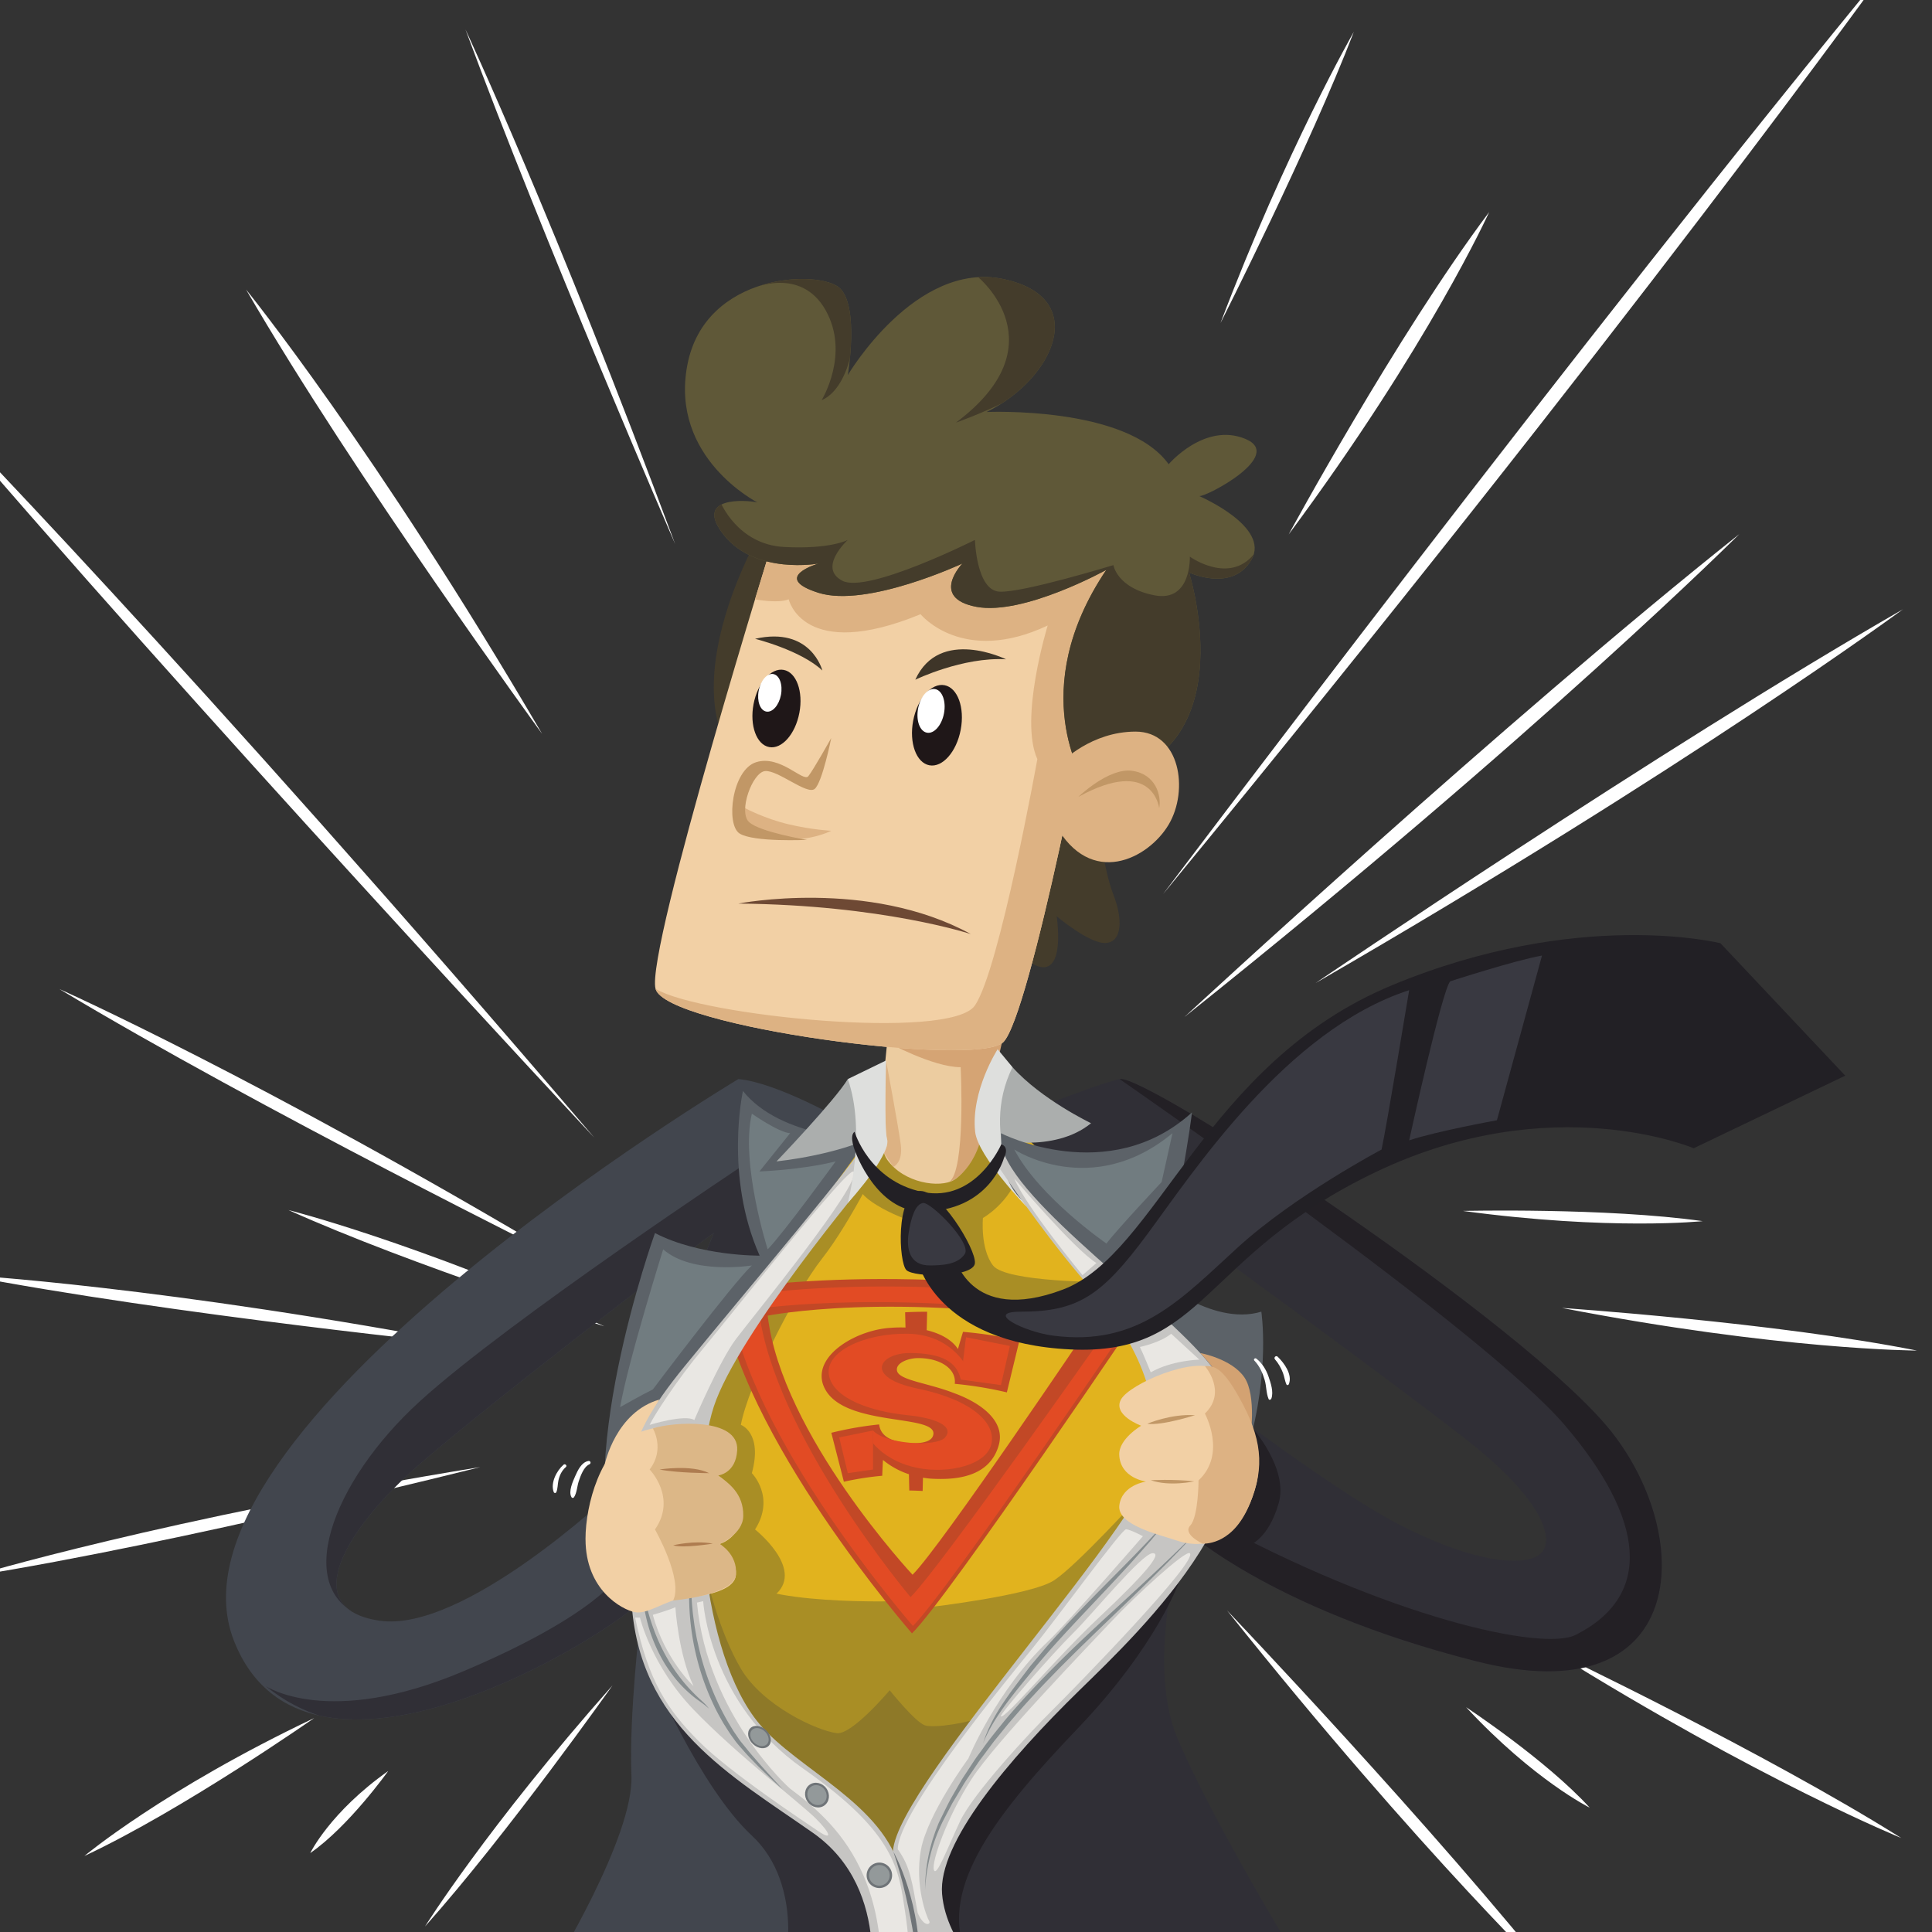 <?xml version="1.0" encoding="UTF-8" standalone="no"?><svg xmlns="http://www.w3.org/2000/svg" viewBox="0 0 1000 1000"><rect x="0" y="0" width="1000" height="1000" fill="#333333" stroke="none"/><defs><clipPath id="a"><path d="M3488.46 3361.33s-272.62 156.42-431.06 170.48c0 0-2432.4-1455.14-2088.205-2326.97C1265.65 453.93 2517 1215.39 2682.79 1394.65c0 0 8.39 442.32-151.35 421.52 0 0-613.18-579.69-961.17-526.97-347.99 52.73-115.99 390.17 126.54 611.62 242.54 221.45 1209.75 963.79 1258.68 993.34l-193.61-483.09s715 428.28 726.58 950.26z"/></clipPath><clipPath id="b"><path d="M4165.79 3361.33s361.73 145.88 470.16 170.48c108.43 24.61 1690.2-1019.36 2038.2-1462.26 347.99-442.9 316.35-1170.52-558.9-949.07-875.25 221.45-1223.49 558.89-1223.49 558.89l147.8 518.02s485.16-370.38 748.79-507.47c263.63-137.09 474.53-179.27 569.44-137.09 94.91 42.18 52.73 221.45-284.72 485.08-337.45 263.63-1153.49 856.25-1153.49 856.25l-86.18-286.81s-662.72 614.5-667.61 753.98z"/></clipPath><clipPath id="c"><path d="M3215.32 5808.97s-543.07-1745.29-500.89-1903.47c42.18-158.18 1328.69-326.9 1439.41-221.45 110.73 105.45 379.63 1486.87 390.18 1623.96 10.54 137.09 147.63 358.54 63.27 448.17-84.36 89.64-1054.52 290.13-1391.97 52.79z"/></clipPath><clipPath id="d"><path d="M4491.29 4764.93s-247.81 374.36 89.64 875.26c0 0-342.72-189.82-537.81-152.91-195.09 36.91-58 179.27-58 179.27s-395.44-184.54-595.8-121.27c-200.36 63.27 0 121.27 0 121.27s-258.36-47.46-390.17 116c-131.82 163.45 89.63 147.63 137.08 137.08 0 0-363.81 184.54-289.99 569.44 73.82 384.9 553.62 395.45 632.71 316.36 79.09-79.09 31.64-358.54 31.64-358.54s279.45 474.03 643.25 397.83c363.81-76.2 210.91-413.65-68.54-550.73 0 0 579.99 26.36 753.98-216.18 0 0 147.64 174 316.36 105.45 168.72-68.54-163.45-242.54-189.82-237.26 0 0 295.27-126.55 216.18-263.63-79.09-137.09-258.36-52.73-258.36-52.73s258.36-811.98-432.35-864.71z"/></clipPath></defs><path d="M635.14 833.587s107.548 112.695 173.158 195.517c0 0-72.296-69.047-173.158-195.517m168.007 20.85s110.59 52.656 180.947 96.91c0 0-72.96-29.61-180.947-96.91m5.277-177.45s110.23 7.458 183.79 22.06c0 0-71.09-.218-183.79-22.06M680.987 508.8S858.652 387.94 984.99 315.35c0 0-110.87 81.79-304.003 193.453M613.1 526.375s166.61-154.21 287.173-249.933c0 0-102.975 102.88-287.172 249.933m-300.26 160.12s-99.19-31.196-163.53-60.18c0 0 64.858 16.22 163.53 60.18m444.32-59.725s74.2-1.756 124.14 5.29c0 0-47.65 5.05-124.135-5.29m-90.14-350.176s55.95-103.1 103.757-166.822c0 0-31.083 68.915-103.752 166.822M280.6 379.85s-97.106-133.22-153.222-229.968c0 0 66.768 82.175 153.22 229.97M758.842 883.64s41.272 27.144 63.99 52.007c0 0-28.92-14.287-63.99-52.006M200.94 916.67s-20.442 28.748-40.356 42.472c0 0 10.192-21.142 40.355-42.47M602.11 462.66S821.38 171.324 978.682-19.32c0 0-136.17 189.684-376.564 481.98m29.614-295.44s46.57-92.113 69.007-150.74c0 0-34.95 60.876-69.01 150.74M349.42 281.515s-68.21-157.267-108.5-266.273c0 0 46.49 99.49 108.507 266.273m-41.94 307.205S97.755 364.268-37.137 205.63c0 0 137.678 140.53 344.626 383.09m-14.1 64.177S134.07 573.984 30.7 511.91c0 0 104.155 46.403 262.68 140.987m-45.833 43.775s-159.285-16.162-265.9-36.774c0 0 102.576 5.736 265.908 36.774m1.052 62.678s-155.21 39.295-262.45 56.39c0 0 98.352-29.692 262.45-56.39m-86 129.923S94.717 936.8 43.687 960.65c0 0 41.056-34.404 118.92-71.377m154.46-16.96s-54.44 77.078-97.094 124.84c0 0 32.096-51.463 97.094-124.84" fill="#fff"/><path d="M436.058 579.834s-34.078-19.553-53.883-21.31c0 0-304.05 181.892-261.026 290.87 37.05 93.865 193.47-1.318 214.2-23.725 0 0 1.04-55.29-18.92-52.69 0 0-76.65 72.46-120.15 65.87-43.5-6.59-14.5-48.77 15.81-76.46 30.32-27.68 151.22-120.476 157.336-124.17l-24.2 60.385s89.374-53.535 90.822-118.78" fill="#42464e"/><g clip-path="url(#a)" fill="#302f36" transform="matrix(.125 0 0 -.125 0 1000)"><path d="M3101.54 3190.85s-996.54-659.4-1363.21-993.46c-366.66-334.06-535.57-790.72-224.45-895.72 0 0-122.21 175 271.12 555s855.41 388.54 1002.5 487.92c147.09 99.39 657.24 338.19 314.04 846.26m-2001.1-2172.52s257.89-175.99 817.89 61.17c560 237.17 646.16 399.9 646.16 399.9L2690 1345s-980.78-825-1589.56-326.67"/></g><path d="M520.724 579.834s45.216-18.235 58.77-21.31c13.553-3.076 211.275 127.42 254.775 182.782 43.49 55.364 39.54 146.314-69.87 118.634-109.4-27.68-152.93-69.86-152.93-69.86l18.47-64.754s60.646 46.298 93.6 63.434c32.954 17.136 59.316 22.41 71.18 17.136 11.864-5.272 6.59-27.68-35.59-60.635-42.182-32.95-144.187-107.03-144.187-107.03l-10.772 35.85s-82.84-76.81-83.45-94.24" fill="#302f36"/><g clip-path="url(#b)" fill="#232025" transform="matrix(.125 0 0 -.125 0 1000)"><path d="M4635.95 3531.81S6145 2490.02 6478.33 2100.01c333.34-390.01 369.35-706.18 46.67-869.52-137.53-69.61-773.33 71.18-1525.18 481.07-246.26 134.26-122.74-91.94-122.74-91.94S6425 757.66 6798.33 1090.5c373.34 332.83 400 632.85 113.34 1009.51-286.67 376.66-1851.44 1460.28-2275.72 1431.8"/><path d="M5184.24 2089.59s151.72-170.14 110.84-312.92c-85.12-297.27-315.23-168.36-315.23-168.36s23.62 374.21 204.39 481.28"/></g><path d="M439.336 593.4l93.218-3.17s86.204 73.11 83.227 151.714c-2.97 78.6-153.51 233.165-153.51 233.165s-115.2-63.28-115.2-131.82c0-68.55 38.67-220.34 92.27-249.9" fill="#e1b31e"/><path d="M363.75 711.766s8.06 87.134 17.155 103.31C390 831.25 466.22 828.75 466.22 828.75l5.076-8.75 9.6 11.875s52.844-6.105 64.73-13.922C557.51 810.135 590 774.375 590 774.375s-24.57 65.384-59.785 100.504C495 910 467.55 974.51 467.55 974.51s-55.194-42.438-77.62-64.1C367.5 888.75 325 777.284 363.75 711.767" fill="#a98e25"/><path d="M457.576 596.813s-16.917 35.27-31.934 54.437c-15.017 19.166-38.266 65.62-42.18 86.25 0 0 11.402 4.012 5.7 25 0 0 12.347 12.41 1.644 29.145 0 0 25.217 19.9 11.11 33.236-14.107 13.34-43.218 1.81-43.218 1.81s-25.402-71.47 22.207-133.56c47.61-62.09 76.67-96.31 76.67-96.31" fill="#a98e25"/><path d="M472.33 815.075c14.654-14.456 92.11-129.61 92.11-129.61-102.105-17.445-167.088-4.485-167.088-4.485 7.28 61.612 74.977 134.095 74.977 134.095zM372.912 668.15s85.916-17.136 220.91 5.93c0 0-102.405 152.247-121.782 171.36 0 0-89.865-102.96-99.128-177.29" fill="#c24826"/><path d="M471.296 826.666c15.484-15.272 104.26-142.082 104.26-142.082-107.87-18.433-182.92-7.258-182.92-7.258 7.69 65.09 78.66 149.34 78.66 149.34zm-93.742-154.92s82.306-16.416 211.627 5.683c0 0-98.1 145.84-116.66 164.15 0 0-86.09-98.63-94.96-169.84" fill="#e24b24"/><path d="M494.186 716.245c.94-7.96-7.895-13.425-19.194-13.285-4.663.02-10.985 2.305-10.768 6.034.17 5.426 15.62 6.582 29.625 12.097 14.08 5.11 26.71 14.57 23.08 27.03-4.77 16.478-22.09 18.028-35.258 17.22-1.347-.11-2.7-.3-3.94-.48l-.173 6.87c-2.3-.14-4.6-.223-6.905-.25l-.197-8.425c-5.637-1.835-10.216-4.71-13.434-7.394-.15 2.734-.276 5.464-.38 8.19a150.82 150.82 0 0 0-19.85 3.098 93713.12 93713.12 0 0 1-6.506-25.34 177.458 177.458 0 0 1 24.757-4.326c1.07 8.72 11.78 9.416 17.07 9.766 4.416-.03 10.75-.51 11.03-5.01.43-10.556-50.29-2.944-57.343-26.07-4.223-14.965 17.904-27.66 35.14-28.678a66.405 66.405 0 0 1 7.742-.17l-.188-7.89c3.794-.186 7.6-.28 11.4-.28l-.24 9.55c7.15 1.735 13.042 4.927 16.175 9.76a627.84 627.84 0 0 1 2.628-8.908 225.73 225.73 0 0 1 29.196 4.494c-2.17 8.948-4.34 17.896-6.508 26.845a198.354 198.354 0 0 0-26.98-4.43" fill="#c24826"/><path d="M434.375 744.01l17.5-3.594v20.2l-13.05 1.884-4.45-18.49m62.915-29.946L500 692.17l22.71 4.496-4.63 20.26-20.79-2.862" fill="#e24b24"/><path d="M500 706.926s-8.072-16.195-30.052-16.584c-21.98-.39-43.095 9.052-40.895 21.424 2.2 12.372 22.555 18.89 39.98 20.644 17.426 1.756 24.573 6.44 20.166 11.6-4.41 5.156-31.08 3.49-37.33-3.594v6.598s7.23 9.722 23.2 12.812 35.51-1.494 38.05-12.326c2.54-10.832-9.86-22.916-38.057-28.75-28.197-5.834-20.02-18.523-3.9-18.427 16.12.093 24.23 4.526 26.12 13.74l2.71-7.137" fill="#e24b24"/><path d="M365.92 817.066s6.21 27.393 17.54 46.62c11.33 19.23 39.41 32.11 49.665 33.397 7.88.99 27.376-22.204 27.376-22.204s13.24 16.56 18.27 18.17c5.03 1.61 23.97-1.56 30.22-4.62 6.25-3.05 22.38-27.07 22.38-27.07s-62.41 97.38-65.74 110.713c-3.33 13.333-37.2-31.18-67.76-54.34-30.57-23.16-44.146-71.527-31.94-100.677" fill="#8e7928"/><path d="M451.46 593.75s-5.68 15.17-6.174 21.35c-.494 6.183 26.463 19.223 36.175 18.65 9.72-.573 7 29.67 16.42 38.167 9.42 8.5 37.27 16.283 52.26 7.014 14.99-9.26 22.57-15.33 22.57-15.33s-52.074.16-58.74-8.6c-6.67-8.75-5.204-24.58-5.204-24.58s14.035-7.79 18.918-23.99c4.88-16.19-18.917-34.49-18.917-34.49s-51.126.47-57.298 21.82" fill="#a98e25"/><path d="M459.168 526.888c3.382 2.636-8.688 60.97-.033 73.273 8.655 12.31 27.33 14.94 34.69 10.55 7.36-4.39 13.543-18.79 15.3-27.57 1.758-8.79 10.105-56.24 10.105-56.24h-60.063" fill="#eccca0"/><path d="M459.168 539.38s23.818 13.035 38.07 12.992c0 0 2.732 53.777-6.003 59.453 0 0 13.29-4.063 17.902-27.944C513.75 560 519.23 537 519.23 537l-60.063 2.386" fill="#d5a474"/><path d="M457.576 596.813l4.845 7.14s5.08-2.078 3.8-11.65c-1.27-9.574-7.6-43.405-7.6-43.405s-.85 33.59.19 38.917c1.04 5.327.03 5.545-1.23 8.998" fill="#ddb283"/><path d="M613.21 791.645s-21.32 66.978-3.606 108.5c17.715 41.52 57.993 107.81 57.993 107.81s-56.695 20.71-127.246 38.504c0-.01-21.63-15.82-36.86-28.35s-33.96-52.727-4.16-86.34c29.796-33.61 113.89-140.135 113.89-140.135" fill="#302f36"/><path d="M610.274 818.825s-11.493 32.928-52.238 75.594c-40.745 42.66-72.36 81.69-58.218 116.34 0 0-21.21-10.56-16.45-42.95 4.757-32.4 84.655-125.81 126.906-148.99" fill="#232025"/><path d="M564.734 581.38s-25.732-12.31-40.67-29.007c0 0-17.394 13.507-14.63 29.162 2.766 15.654 4.958 8.185 4.958 8.185s30.94 7.48 50.342-8.34" fill="#abaead"/><path d="M516.365 543.104s-13.89 21.57-11.634 42.68c1.38 12.838 26.64 38.875 26.64 38.875s-25.32-35.82-7.3-72.29l-7.7-9.27" fill="#dedfdd"/><path d="M518.08 586.548s55.607 28.445 98.9-10.774c0 0-7.484 60.946-20.76 84.24 0 0 30.78 26.81 56.644 18.9 0 0 18.893 123.027-112.513 195.965 0 0 85.59-116 71.12-157.3-14.47-41.31-70.17-92.92-75.71-92.92-5.54 0-18.03-11.76-17.5-32.36" fill="#5c6268"/><path d="M646.875 743.96c.385 1.26 3.61-21.633-2.775-31.018-6.6-9.696-22.9-12.62-22.9-12.62s17.654 17.36 25.675 43.637" fill="#d3a272"/><path d="M572.7 643.655S538.1 619.89 525 595c0 0 40.002 26.22 81.876-8.453l-5.626 25.278s-23.288 24.786-28.55 31.83" fill="#717c80"/><path d="M517.41 604.785s21.526 31.935 41.33 55.23c19.808 23.292 40.006 47.9 40.006 90.96 0 30.902-134.23 171.57-136.53 207.054-2.302 35.48 17.963 81.17 23.21 85.57l28.967-16.7s-24.554-20.21-26.774-46.58c-2.22-26.363 34.15-69.304 71.12-105.45 31.36-30.666 112.07-106.33 70.15-165.21-22.29-31.29-105.02-87.1-110.64-117.36l-.843 12.48" fill="#c6c5c3"/><path d="M605.383 785.56s-3.614 4.394-9.648 11.726c-3.15 3.55-6.89 7.86-11.205 12.607-4.353 4.712-9.19 9.958-14.425 15.473-10.398 11.104-22.34 23.385-33.355 36.507-10.693 13.305-22.355 26.304-27.995 40.703 0 0 .29-.86.853-2.54l.487-1.413c.21-.51.438-1.07.686-1.68.26-.61.53-1.268.82-1.976l1.06-2.21c1.515-3.128 3.62-6.906 6.456-11.134a206.514 206.514 0 0 1 4.698-6.724c1.76-2.34 3.63-4.84 5.615-7.47l3.08-4.06c1.04-1.4 2.246-2.73 3.41-4.14 2.365-2.8 4.823-5.76 7.462-8.79 2.71-2.97 5.537-6.06 8.47-9.28 2.96-3.2 6.13-6.43 9.376-9.81 13.016-13.48 28.416-28.2 44.17-45.8m15.406 5.844l-4.31 4.646c-1.404 1.495-3.09 3.37-5.133 5.48l-6.996 7.187c-5.257 5.303-11.64 11.594-18.897 18.6-7.253 7.01-15.38 14.73-23.93 23.084-4.31 4.15-8.638 8.538-13.116 12.98-4.37 4.54-8.926 9.1-13.315 13.95-4.5 4.747-8.794 9.8-13.175 14.84l-6.34 7.798c-1.084 1.286-2.08 2.64-3.08 3.99l-3.02 4.04c-1 1.354-2.04 2.68-3.01 4.055l-2.823 4.175c-1.852 2.804-3.86 5.505-5.51 8.416-1.723 2.87-3.44 5.727-5.15 8.57a34785.85 34785.85 0 0 1-4.61 8.757c-5.942 11.654-8.934 24.316-9.605 36.377l.104-4.217c.18-2.78.4-6.947 1.447-12.315a88.37 88.37 0 0 1 2.172-8.91c.46-1.624 1.087-3.282 1.665-5.04.34-.86.683-1.74 1.04-2.64.355-.896.693-1.825 1.163-2.71 1.795-3.57 3.61-7.49 5.788-11.552l3.56-6.188 1.866-3.24c.63-1.095 1.374-2.14 2.073-3.236a8501.06 8501.06 0 0 1 4.395-6.71c1.493-2.303 3.24-4.514 4.92-6.863 3.32-4.73 7.22-9.366 11.17-14.31 8.17-9.66 17.53-19.737 28.017-30.108 10.474-10.39 22.08-21.055 34.367-32.368 12.28-11.323 25.29-23.262 38.272-36.534" fill="#868d8f"/><path d="M518.08 888.42c-1.45-.47 27.232-33.164 37.232-42.98 10-9.815 35.625-41.31 41.25-41.5 5.625-.19-5 11.894-27.812 33.35-22.813 21.46-47.998 51.995-50.67 51.13" fill="#e9e7e3"/><path d="M591.563 795.14s-6.44-3.442-8.69-3.596c-2.248-.154-35.06 45.053-47.873 60.887-12.813 15.84-70.313 85.39-70.313 104.76 6.61 9.02 7.44 17.32 10.313 32.95 3.355 7.82 7.103 5.94 5.895 4.07-1.208-1.872-7.633-18.46-4.195-36.9 3.438-18.44 24.55-47.16 24.55-47.16s14.375-35.12 41.25-60.624c10.45-9.916 49.063-54.375 49.063-54.375" fill="#e9e7e3"/><path d="M615.857 803.938c-2.14-1.83-28.6 22.512-40.198 34.912-11.6 12.4-60.35 62.712-72.85 82.088-12.5 19.375-20.77 42.812-19.45 46.875 1.32 4.062 6.63-10.313 13.51-25 6.87-14.688 36.25-46.193 48.12-57.94 11.875-11.748 75.464-76.998 70.858-80.936m-55.54-143.923S530.625 624.062 525 610c0 0 30.938 36.563 42.5 43.75l-7.188 6.264M590 697.188s10.49-2.13 16.183-6.845l14.607 13.407s-14.227.313-25.165 6.563c0 0-4.155-10.32-5.625-13.125" fill="#e9e7e3"/><path d="M650.06 768.987c5.648-21.748-10.546-53.165-21.092-60.195-10.545-7.03-44.378 7.483-48.772 15.605-4.393 8.122 10.473 13.56 10.473 13.56s-11.7 6.864-11.35 15.083c.52 12.165 13.88 13.804 13.88 13.804s-12.44 1.705-13.826 12.25c-1.384 10.545 21.463 15.378 30.25 18.453 8.79 3.077 31.637 5.273 40.425-28.56" fill="#f2d0a5"/><path d="M623.64 707.067s11.762 13.35 0 24.6c0 0 11.465 20.833-3.275 34.583 0 0-.05 18.75-4.27 23.334-4.22 4.582 6.386 9.377 6.386 9.377s14.16 1.33 23.03-17.57c8.87-18.89 8.5-34.13-2.15-54.43-10.64-20.29-15.03-19.83-19.71-19.89" fill="#ddb283"/><path d="M656.58 712.49c-1.248-3.6-3.266-6.882-6.27-9.257-.724-.573-1.71.338-1.036 1.035 2.696 2.788 4.21 6.3 5.312 9.973.968 3.23.75 6.83 2.048 9.9.287.68 1.19.35 1.392-.18 1.314-3.44-.303-8.16-1.446-11.46m4.735-10.265c-.917-.88-2.205.44-1.38 1.38 1.798 2.05 3.106 4.4 4.098 6.93.776 1.988.937 4.116 1.843 6.05.277.59 1.042.32 1.232-.16 1.966-4.94-2.412-10.964-5.793-14.2" fill="#fff"/><path d="M593.822 736.933s12.22-5.267 24.72-4.433c0 0-17.14 5.53-24.72 4.433m1.803 29.225s11.723-.663 22.503.587c0 0-12.745 2.84-22.503-.588" fill="#c19766"/><path d="M331.394 838.85s-5.834 48.36-4.564 80.2c1.27 31.843-40.727 100.024-40.727 100.024s91.167 38.59 149.954 37.93c0 0 16.985-5.933 19.103-36.25 2.118-30.318-21.42-84.11-57.104-101.703-35.685-17.59-70.616-67.02-66.662-80.2" fill="#42464e"/><path d="M336.25 863.688s25.617 61.102 52.913 86.416c27.296 25.312 20.16 74.027 8.19 85.312-11.972 11.285-91.69-8.665-91.69-8.665s75.26 29.56 133.16 28.81c0 0 24.512-18.86 14.407-64.914S336.25 863.69 336.25 863.69" fill="#302f36"/><path d="M449.08 589.72s-45-.44-64.536-25.045c0 0-9.738 43.938 8.65 85.24 0 0-30.968.358-54.183-11.685 0 0-45.18 125.43-17.06 179.723 0 0 27.31-75.768 47.49-111.797 20.18-36.03 79.65-116.436 79.65-116.436" fill="#5c6268"/><path d="M313.082 757.683s5.627-26.837 28.278-33.285c0 0-10.29 17.965-14.53 31.766 0 0-14.265 8.91-13.748 1.52" fill="#f2d0a5"/><path d="M389.163 655s-30.773 5-45.905-8.334c0 0-18.194 58.04-22.288 81.668 0 0 11.74-6.668 16.946-9.168 0 0 41.034-54.58 51.247-64.165" fill="#717c80"/><path d="M449.08 610.22s-67.306 80.12-79.644 117.905c-12.337 37.788-7.065 127.86 23.758 164.33 20.092 23.77 64.395 41.3 73.027 76.452 8.64 35.15 12.59 72.06 8.86 74.695l-25.9-7.03s14.23-57.998-28.375-87.877c-42.605-29.878-90.45-55.876-93.964-120.39-3.515-64.515-7.52-78.21 27.633-121.27 35.15-43.06 87.218-103.808 94.618-117.315 7.403-13.51 0 20.5 0 20.5" fill="#c6c5c3"/><path d="M408.795 925.665s-42.63-37.826-48.047-96.16l3.21-.755s2.956 52.506 51.697 86.625c48.74 34.12 49.554 52.96 52.886 74.625 3.34 21.666 2.71 45.416 2.71 45.416l-16.09-2.916s4.96-31.344-8.28-61.835c-9.362-21.574-23.7-34.296-38.08-45" fill="#e9e7e3"/><path d="M462.442 958.503s15.53 27.31 13.3 64.267c0 0-3.046-33.89-13.3-64.267" fill="#6f7478"/><path d="M358.788 803.94l-.377 3.58c-.29 2.31-.47 5.7-.6 9.924-.04 4.23-.004 9.312.57 14.995.2 2.84.67 5.82 1.08 8.94.24 1.55.558 3.13.838 4.74.263 1.61.62 3.24 1.008 4.88 2.847 13.215 8.14 27.68 15.825 40.843 1.01 1.612 1.93 3.292 3 4.856 1.09 1.552 2.1 3.156 3.235 4.67 2.425 2.92 4.72 5.914 7.24 8.692 4.87 5.68 9.91 10.982 14.533 16.11 0 0-2.445-2.162-6.972-6.42-2.23-2.162-5.05-4.78-8.185-8.085-1.59-1.634-3.3-3.39-5.014-5.39-1.726-1.988-3.673-4.017-5.34-6.506-1.82-2.38-3.45-5.066-5.225-7.86-1.624-2.88-3.37-5.883-4.89-9.177a129.23 129.23 0 0 1-8.192-22.076 132.765 132.765 0 0 1-4.39-26.65c-.58-9.542-.148-19.715 1.866-30.08m-26.69 13.13l.29 2.05c.158 1.327.478 3.247.9 5.637.887 4.77 2.402 11.417 5.112 18.668.633 1.83 1.44 3.653 2.21 5.54.864 1.844 1.682 3.763 2.69 5.62.932 1.896 2.04 3.73 3.106 5.606 1.167 1.82 2.3 3.674 3.59 5.425 2.536 3.537 5.266 6.933 8.285 9.972 1.46 1.564 2.954 2.984 4.52 4.385.76.71 1.51 1.445 2.25 2.156.694.767 1.35 1.56 1.992 2.315l-1.07-.9c-.358-.293-.773-.683-1.308-1.097-.548-.4-1.18-.865-1.9-1.39l-2.436-1.748c-.86-.695-1.845-1.44-2.82-2.316-1.985-1.71-4.21-3.8-6.464-6.39-2.3-2.553-4.548-5.66-6.807-9.18a81.276 81.276 0 0 1-6.06-12.156c-3.612-9.05-5.974-20.06-6.082-32.2" fill="#868d8f"/><path d="M427.74 925.696c2.104 2.97 1.63 6.923-1.06 8.826-2.69 1.904-6.575 1.04-8.678-1.932-2.103-2.97-1.628-6.923 1.06-8.826 2.69-1.904 6.575-1.04 8.678 1.932" fill="#6f7478"/><path d="M426.816 926.35c1.705 2.407 1.32 5.61-.858 7.153-2.18 1.542-5.328.84-7.032-1.567-1.705-2.407-1.32-5.61.86-7.152 2.178-1.543 5.327-.842 7.03 1.566" fill="#93999a"/><path d="M397.9 903.612c-1.874 1.992-5.54 1.585-8.192-.907-2.653-2.493-3.287-6.127-1.416-8.12 1.872-1.99 5.54-1.584 8.192.91 2.652 2.49 3.286 6.126 1.415 8.117" fill="#6f7478"/><path d="M396.988 902.757c-1.517 1.613-4.49 1.284-6.638-.736-2.15-2.02-2.663-4.96-1.146-6.57 1.516-1.61 4.487-1.283 6.637.737 2.15 2.02 2.67 4.966 1.15 6.58" fill="#93999a"/><path d="M461.75 970.665a6.59 6.59 0 1 1-13.18-.002 6.59 6.59 0 0 1 13.18.002" fill="#6f7478"/><path d="M460.5 970.665a5.34 5.34 0 1 1-10.68-.002 5.34 5.34 0 0 1 10.68.002" fill="#93999a"/><path d="M441.81 606.426c-2.44-3.064-62.468 73.063-78.373 92.19-13.28 15.97-25 34.194-27.187 38.883 0 0 18.295-5.6 23.125-2.5 0 0 13.06-30.63 21.53-41.88s65.526-80.9 60.905-86.7M337.916 835.83s8.52-2.427 11.658-3.96c0 0 1.5 24.168 9.385 40.836 0 0-14.8-13.75-21.05-36.877" fill="#e9e7e3"/><path d="M328.75 837.29h2.5s5.834 24.748 27.71 47.583c21.874 22.835 55.324 48.46 63.286 56.377 7.963 7.916 8.588 11.484 1.504 6.68-7.084-4.805-45.998-30.46-62.084-46.68-16.085-16.22-26.04-30.834-32.916-63.96" fill="#e9e7e3"/><path d="M401.915 601.144s30.317-31.637 36.91-42.62c0 0 10.85 16.696 10.256 31.196 0 0-16.84 7.91-47.16 11.424" fill="#abaead"/><path d="M458.62 548.898s-1.078 35.988.547 40.822c1.625 4.832-8.48 19.77-20.343 32.954 0 0 9.666-36.91 0-64.15l19.797-9.626" fill="#dedfdd"/><path d="M303.054 796.67c0-18.46 8.16-46.2 24.95-54.077 16.79-7.877 51.225-6.998 52.9 5.305 1.678 12.302-9.307 15.817-9.307 15.817s11.864 7.03 11.864 19.773c0 12.742-10.98 15.667-10.98 15.667s8.95 6.645 8.43 15.92c-.52 9.275-20.29 11.473-28.2 12.35-7.91.88-17.57 8.35-24.16 7.03-6.593-1.317-25.486-11.422-25.486-37.786" fill="#f2d0a5"/><path d="M304.55 756.207c-3.572.627-5.505 4.852-6.81 7.8-1.205 2.723-3.67 8.037-1.93 10.956.3.508.985.462 1.298 0 1.48-2.19 1.61-5.753 2.448-8.267.888-2.666 2.594-7.522 5.477-8.737 1.068-.45.692-1.96-.483-1.76m-12.866 1.934c-3.505 3.015-6.87 9.39-5.09 14.132.262.695 1.126.674 1.395 0 .71-1.8.64-3.948 1.02-5.846.54-2.68 1.79-5.276 3.88-7.072.84-.724-.38-1.934-1.217-1.215" fill="#fff"/><path d="M337.916 739.34s6.46 10.64-1.666 21.275c0 0 14.273 14.55 2.76 31.03 0 0 14.74 25.793 9.428 36.76 0 0 31.498-2.63 32.467-13.33.97-10.7-8.43-15.92-8.43-15.92s12.04-4.98 12.236-14.417c.25-11.767-7.76-17.308-13.11-21.023 0 0 9.31-.902 9.97-13.09.93-17.25-33.73-14.536-43.644-11.285" fill="#dcb787"/><path d="M341.36 760.615s16.59-2.696 25.686 1.885c0 0-16.2-.02-25.686-1.885m7.078 39.232s10.937-2.72 20.52-.867c0 0-15.423 2.522-20.52.868" fill="#ae7c50"/><path d="M442.324 585.785s7.484 25.464 35.165 31.176c27.68 5.72 40.76-24.65 40.76-24.65s4.45.94 1.39 7.09c0 0-7.425 27.62-42.16 27.678-23.73.04-34.68-30.754-34.68-30.754s-3.576-8.31-.486-10.527" fill="#222025"/><path d="M475.566 616.525c10.188-1.863 29.795 29.875 29.04 37.345-.753 7.47-31.51 7.47-35.465 3.515-3.95-3.955-5.6-38.66 6.43-40.86" fill="#222025"/><path d="M493.856 649.695s7.426 36.25 56.275 17.795c48.85-18.454 73.44-117.315 170.33-157.52 96.88-40.203 170.04-21.748 170.04-21.748l64.59 68.544-78.43 37.567s-73.157-31.175-164.11 12.093c-90.95 43.27-88.52 95.336-158.38 92.04-69.862-3.295-79.09-45.475-79.09-45.475l18.784-3.29" fill="#222025"/><path d="M481.46 655c-10.84.138-12.397-8.852-11.147-16.77 1.25-7.918 3.437-15.07 7.5-15.556 4.062-.486 25.315 20.72 21.562 26.39-3.752 5.666-12.15 5.862-17.914 5.936m247.92-142.5s-11.76 71.074-14.292 82.5c0 0-44.912 23.75-74.37 50.625-29.46 26.875-51.48 51.487-95.71 45.69-14.784-1.94-35.86-12.384-16.874-12.384 29.78 0 42.02-8.14 65.698-40.09 23.678-31.96 71.803-105.71 135.553-126.33m0 77.73s17.082-78.146 21.25-82.314c0 0 33.332-10.832 47.5-13.332l-23.336 85.25s-31.115 5.626-45.413 10.397" fill="#393941"/><path d="M397.353 646.666s-14.235-44.65-8.19-70.24c0 0 13.65 9.646 19.796 10.12l-15.87 19.79s21.36-.716 39.44-5.192c0 0-27 37.187-35.187 45.522" fill="#717c80"/><path d="M391.37 279.82s-34.27 61.293-17.136 102.155c0 0 30.317-93.59 31.636-98.86 1.317-5.274-14.5-3.296-14.5-3.296m177.29 147.63s2.72 23.07 7.623 35.59c4.9 12.52 4.612 24.38-3.812 25.04-8.42.66-25.56-13.84-25.56-13.84s6.6 41.52-18.45 20.43c-25.04-21.09 17.14-88.32 40.21-67.228" fill="#443c2b"/><path d="M401.915 273.88s-67.884 218.16-62.61 237.933c5.27 19.772 166.085 40.862 179.925 27.68 13.84-13.18 47.454-185.858 48.773-202.994 1.317-17.14 18.453-44.82 7.908-56.03-10.54-11.208-131.81-36.27-173.99-6.6" fill="#f2d0a5"/><g clip-path="url(#c)" transform="matrix(.125 0 0 -.125 0 1000)"><path d="M3126.45 5518.34s93.47-18.33 139.34 0c0 0 59.55-261.67 546.05-61.67 0 0 173.14-213.34 526.48-46.67 0 0-119.02-386.67-42.84-553.33 0 0-157-871.77-258.46-1020-101.45-148.23-1139.83-42.34-1322.59 68.83 0 0-60.64-85.7 31.63-140.6 92.27-54.9 1385.72-245.78 1495.66-113.68 109.95 132.11 267.13 1259.64 368.54 1512.54 101.41 252.91 259.84 726.24 77.29 832.91-182.55 106.66-1599.65 656.67-1561.1-478.33" fill="#ddb283"/></g><path d="M561.41 404.384s-30.975-46.795 11.206-109.408c0 0-42.84 23.728-67.226 19.114-24.386-4.614-7.25-22.41-7.25-22.41s-49.43 23.07-74.475 15.16c-25.045-7.91 0-15.16 0-15.16s-32.295 5.934-48.77-14.5c-16.48-20.43 11.203-18.452 17.134-17.134 0 0-45.48-23.067-36.25-71.18 9.22-48.112 69.2-49.43 79.09-39.545 9.88 9.89 3.95 44.82 3.95 44.82s34.93-59.25 80.4-49.73c45.475 9.53 26.363 51.71-8.57 68.84 0 0 72.5-3.29 94.25 27.03 0 0 18.454-21.75 39.544-13.18 21.09 8.57-20.43 30.32-23.727 29.66 0 0 36.91 15.82 27.022 32.955-9.888 17.136-32.297 6.59-32.297 6.59s32.295 101.5-54.044 108.09" fill="#5f5838"/><g clip-path="url(#d)" fill="#443c2b" transform="matrix(.125 0 0 -.125 0 1000)"><path d="M2983.3 5920.81s70.62-175.63 263.66-185.72c193.04-10.09 263.63 29.27 263.63 29.27s-126.83-115.72-22.13-169.36c104.7-53.64 548.56 169.36 548.56 169.36s5.56-209.36 101.77-214.36 471.47 110 471.47 110 15.32-95 169.74-125c154.42-30 146.86 160 146.86 160s161.34-115.95 264.74 9.53C5295 5830 5175 4710 4845 4480s-1837.29-99.82-2008.64 350.09C2665 5280 2641.59 5786.62 2983.3 5920.81m1066.33 932.2s342.3-279.02-91.33-603.01c0 0 442.91 153.33 538.14 346.67 95.23 193.33-162.19 459.36-446.81 256.34m-936.33-48.07s201.72 93.03 304.76-88.27c103.04-181.31-15.76-373.34-15.76-373.34S3562.46 6390 3538.59 6790c-9.51 159.54-343.65 203.21-425.29 14.94"/></g><path d="M549.548 394.498s15.19-15.817 38.227-15.82c23.035 0 27.68 30.318 17.135 48.113-10.545 17.8-40.413 33.07-58.657 0-10.546-19.11 3.294-32.29 3.294-32.29" fill="#ddb283"/><path d="M558.125 412.48s15.637-15.176 27.82-13.515c12.18 1.66 15.305 12.684 14.055 19.36 0 0-3.125-27.118-41.875-5.846" fill="#c19766"/><path d="M385.7 418.324s10.124 5.426 22.524 8.342c12.4 2.918 22.03 3.334 22.03 3.334s-15.74 8.334-37.06 2.5-7.495-14.176-7.495-14.176" fill="#ddb283"/><path d="M430.255 381.975s-4.612 23.067-8.568 26.363c-3.955 3.295-19.112-9.887-25.703-9.227-6.59.66-13.948 21.09-8.29 26.37 5.653 5.27 30.038 9.23 30.038 9.23s-27.68 1.32-34.93-3.294-3.955-32.954 8.568-36.907c12.523-3.955 24.386 10.546 27.023 7.25 2.636-3.297 11.862-19.773 11.862-19.773" fill="#c19766"/><path d="M382.175 467.692s67.293-13.22 120.3 15.78c0 0-45.664-15.12-120.3-15.78" fill="#6e4934"/><path d="M497.262 377.714c-2.167 11.445-9.432 19.68-16.227 18.392-6.796-1.287-10.548-11.607-8.38-23.052 2.167-11.444 9.432-19.68 16.227-18.39 6.797 1.285 10.548 11.606 8.38 23.05" fill="#1f1718"/><path d="M488.608 369.228c-1.18 6.23-5.137 10.713-8.835 10.012-3.7-.7-5.742-6.32-4.563-12.55 1.18-6.23 5.136-10.713 8.835-10.012 3.7.7 5.742 6.318 4.563 12.55" fill="#fff"/><path d="M473.755 351.814s24.56-11.883 46.97-10.564c0 0-34.448-16.96-46.97 10.564m-48.113-4.77s-5.837-22.994-34.836-16.403c0 0 23.63 5.86 34.836 16.41" fill="#3e3528"/><path d="M413.752 368.955c-2.088 11.03-9.09 18.966-15.64 17.726-6.55-1.24-10.165-11.18-8.076-22.21 2.09-11.03 9.09-18.964 15.64-17.724 6.55 1.24 10.165 11.188 8.076 22.22" fill="#1f1718"/><path d="M404.22 359.692c-1.014 5.36-4.416 9.217-7.6 8.614-3.18-.602-4.94-5.436-3.924-10.796 1.015-5.36 4.418-9.216 7.6-8.614 3.183.603 4.94 5.436 3.925 10.796" fill="#fff"/></svg>